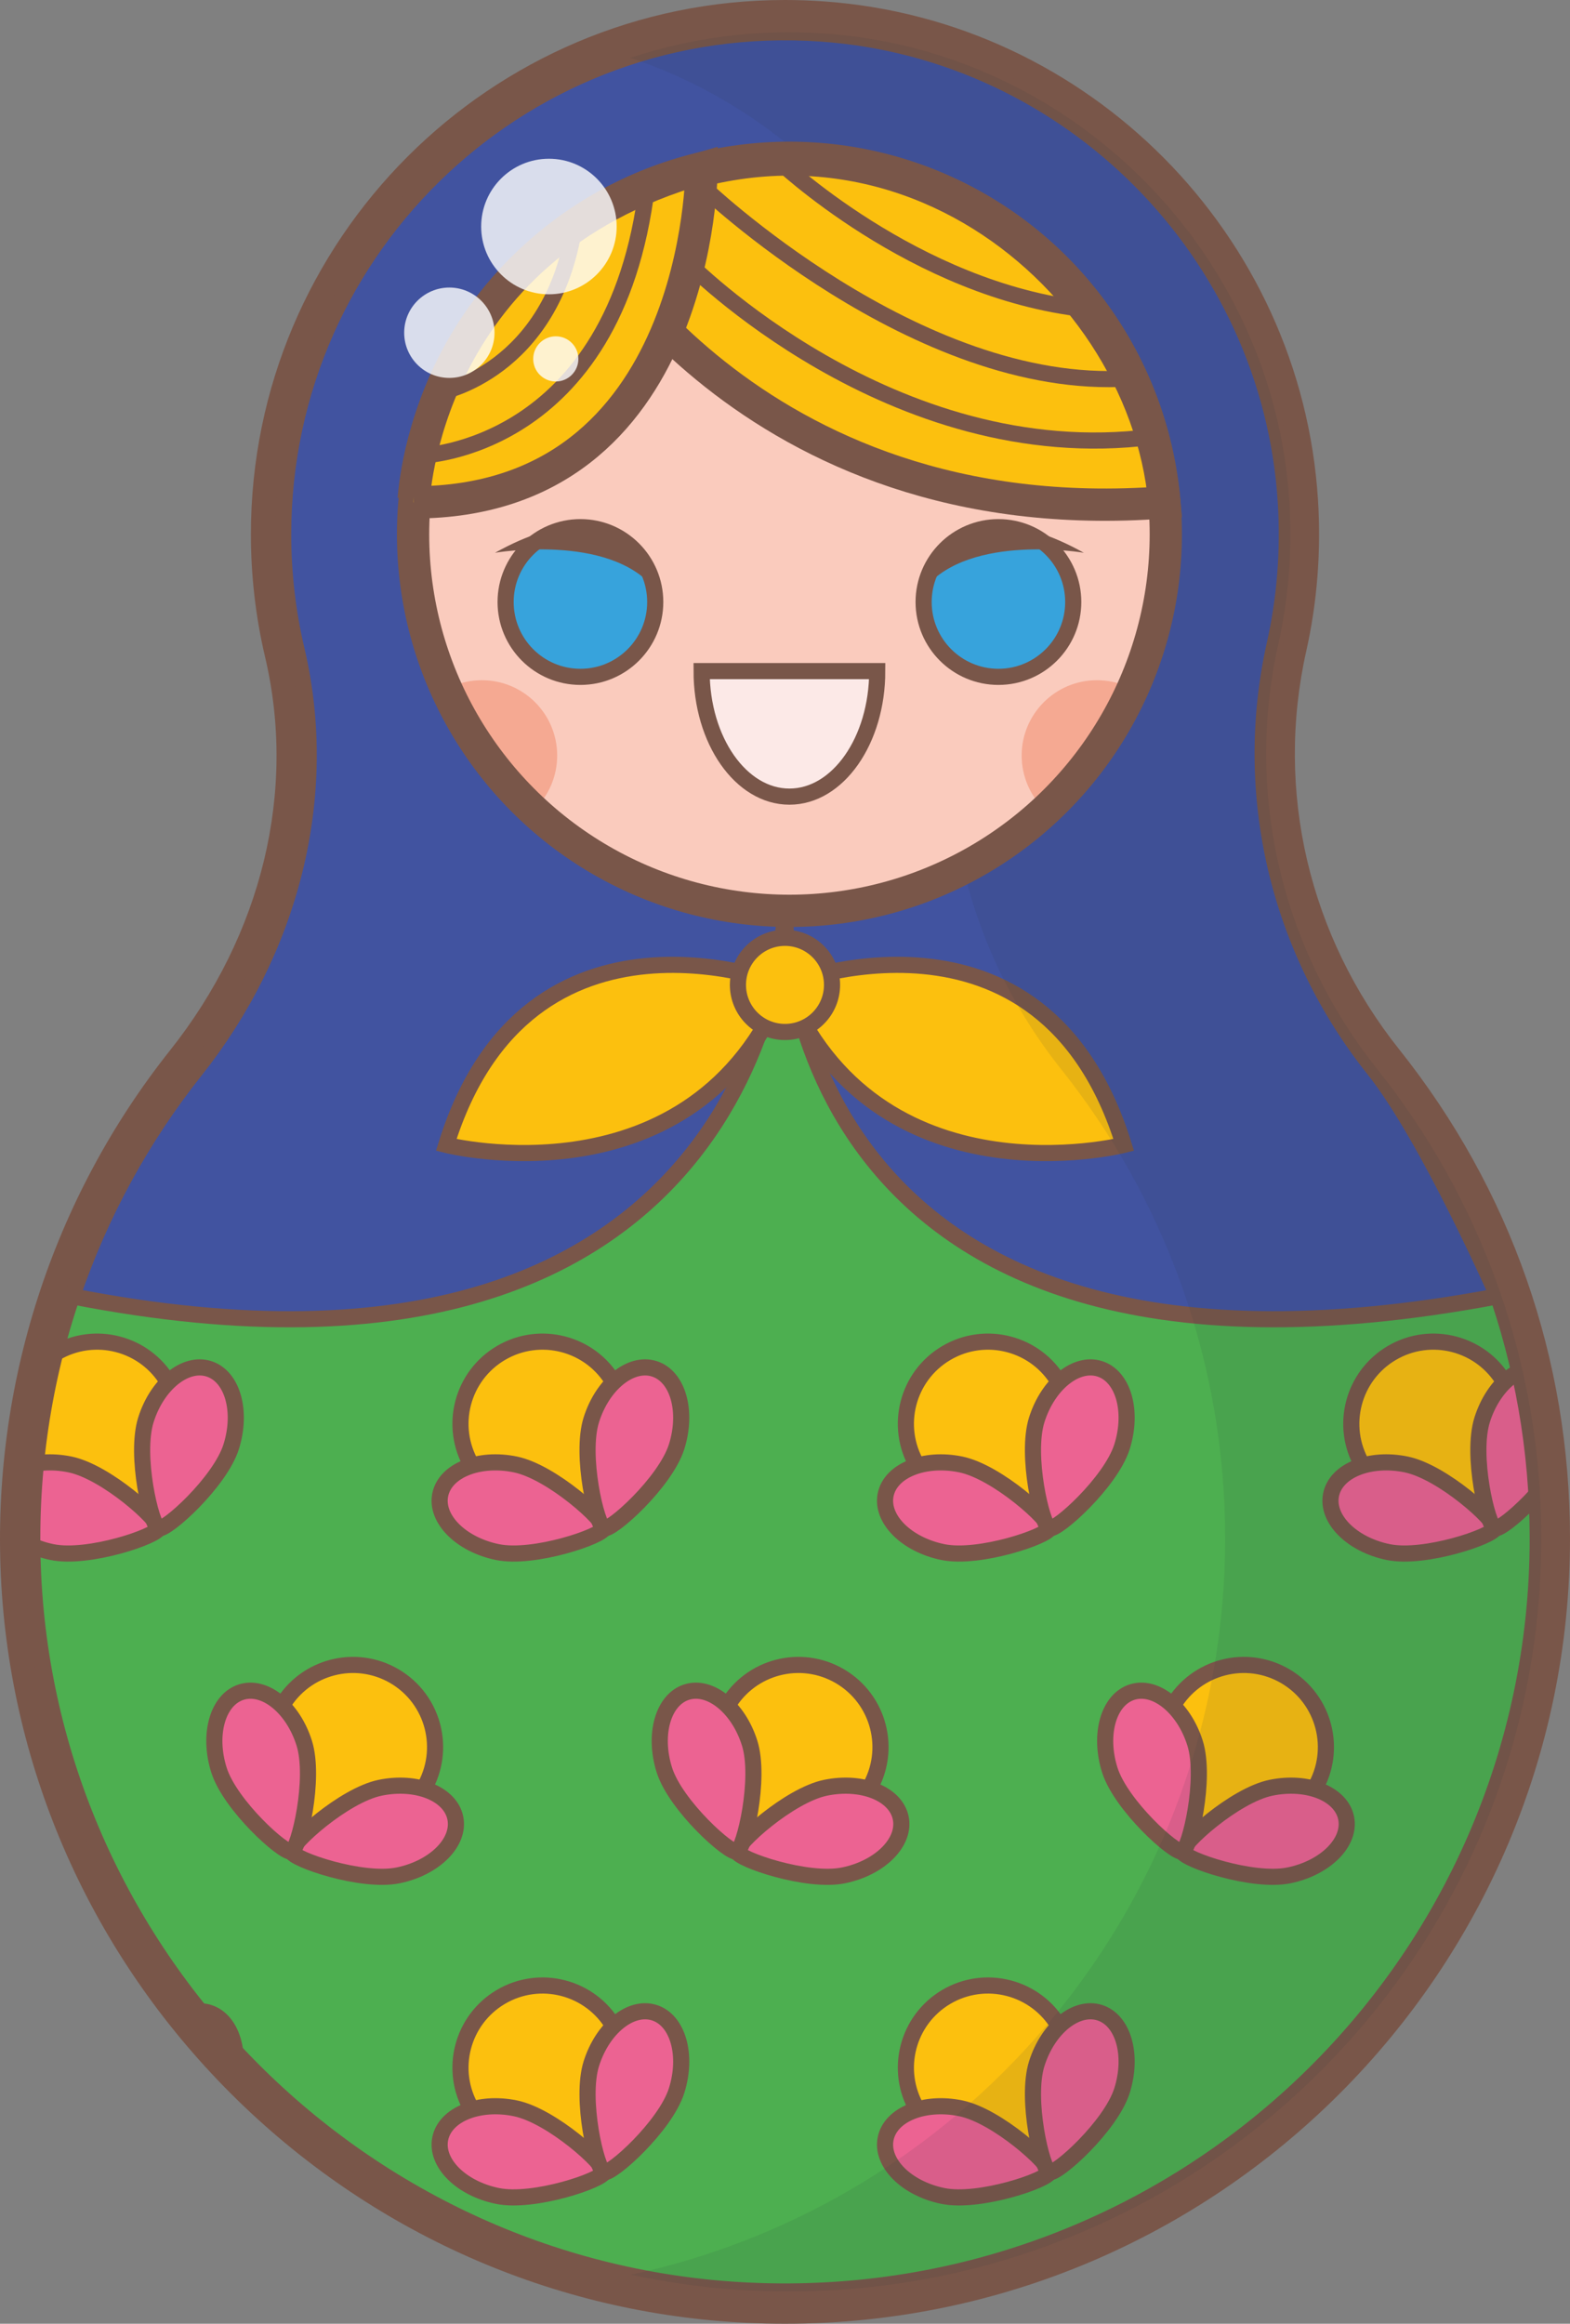 <?xml version="1.0" encoding="UTF-8" standalone="no"?>
<!-- Generator: Adobe Illustrator 17.0.0, SVG Export Plug-In . SVG Version: 6.00 Build 0)  -->

<svg
   xmlns:dc="http://purl.org/dc/elements/1.1/"
   xmlns:cc="http://creativecommons.org/ns#"
   xmlns:rdf="http://www.w3.org/1999/02/22-rdf-syntax-ns#"
   xmlns:svg="http://www.w3.org/2000/svg"
   xmlns="http://www.w3.org/2000/svg"
   xmlns:xlink="http://www.w3.org/1999/xlink"
   xmlns:sodipodi="http://sodipodi.sourceforge.net/DTD/sodipodi-0.dtd"
   xmlns:inkscape="http://www.inkscape.org/namespaces/inkscape"
   version="1.1"
   id="Слой_1"
   x="0px"
   y="0px"
   width="97.334"
   height="144"
   viewBox="0 0 97.334 144"
   enable-background="new 0 0 1200 150"
   xml:space="preserve"
   sodipodi:docname="1.svg"
   inkscape:version="0.92.4 (5da689c313, 2019-01-14)"><rect x="0" y="0" width="97.334" height="144" fill="#808080" stroke="none"/><defs
   id="defs1953" /><sodipodi:namedview
   pagecolor="#ffffff"
   bordercolor="#666666"
   borderopacity="1"
   objecttolerance="10"
   gridtolerance="10"
   guidetolerance="10"
   inkscape:pageopacity="0"
   inkscape:pageshadow="2"
   inkscape:window-width="1920"
   inkscape:window-height="1017"
   id="namedview1951"
   showgrid="false"
   inkscape:zoom="0.94666667"
   inkscape:cx="529.11874"
   inkscape:cy="5.2911772"
   inkscape:window-x="-8"
   inkscape:window-y="-8"
   inkscape:window-maximized="1"
   inkscape:current-layer="Слой_1"
   fit-margin-top="0"
   fit-margin-left="0"
   fit-margin-right="0"
   fit-margin-bottom="0" />

<g
   id="g318"
   transform="translate(-174.04,-2.381)">
	<g
   id="XMLID_26_">
		<path
   d="m 222.706,145.38 c -0.746,0 -1.499,-0.018 -2.252,-0.052 -24.3,-1.119 -44.225,-21.03 -45.361,-45.329 -0.541,-11.562 3.108,-22.895 10.275,-31.91 5.894,-7.416 8.11,-16.607 6.082,-25.217 -0.567,-2.405 -0.854,-4.888 -0.854,-7.38 0,-17.706 14.405,-32.111 32.111,-32.111 0.77,0 1.552,0.028 2.325,0.082 15.94,1.124 28.718,14.003 29.721,29.959 0.193,3.076 -0.045,6.139 -0.709,9.104 -2.004,8.948 0.168,18.247 5.959,25.512 6.785,8.511 10.371,18.772 10.371,29.678 0,12.732 -4.958,24.703 -13.961,33.706 -9.002,9.002 -20.972,13.96 -33.704,13.96 -0.002,-0.002 -0.002,-0.002 -0.003,-0.002 z"
   id="path129"
   inkscape:connector-curvature="0"
   style="fill:#fcc00e" />
		<path
   d="m 222.706,4.381 c 0.745,0 1.498,0.026 2.255,0.08 15.406,1.086 27.824,13.61 28.793,29.024 0.192,3.047 -0.057,6.007 -0.687,8.822 -2.079,9.286 0.222,18.912 6.153,26.353 6.354,7.971 10.152,18.068 10.152,29.055 0,25.774 -20.893,46.667 -46.667,46.667 -0.731,0 -1.468,-0.017 -2.207,-0.051 -23.893,-1.1 -43.291,-20.484 -44.408,-44.377 -0.553,-11.827 3.301,-22.74 10.058,-31.242 5.853,-7.364 8.43,-16.912 6.272,-26.069 -0.541,-2.296 -0.827,-4.69 -0.827,-7.151 0.002,-17.183 13.93,-31.111 31.113,-31.111 m 0,-2 c -18.258,0 -33.111,14.854 -33.111,33.111 0,2.57 0.296,5.13 0.881,7.61 1.959,8.31 -0.189,17.191 -5.891,24.365 -7.317,9.205 -11.043,20.776 -10.491,32.58 0.564,12.054 5.623,23.439 14.247,32.057 8.624,8.618 20.012,13.669 32.067,14.224 0.764,0.035 1.537,0.053 2.299,0.053 26.835,0 48.667,-21.832 48.667,-48.667 0,-11.134 -3.661,-21.612 -10.588,-30.301 -5.601,-7.026 -7.703,-16.018 -5.766,-24.669 0.685,-3.057 0.931,-6.215 0.731,-9.384 C 254.716,16.906 241.54,3.625 225.102,2.466 224.306,2.409 223.5,2.381 222.706,2.381 Z"
   id="path131"
   inkscape:connector-curvature="0"
   style="fill:#795649" />
	</g>
	<g
   id="g246">
		<defs
   id="defs135">
			<path
   id="XMLID_25_"
   d="m 253.067,42.306 c 0.63,-2.815 0.879,-5.775 0.687,-8.822 C 252.785,18.07 240.367,5.546 224.961,4.46 206.759,3.177 191.595,17.564 191.595,35.492 c 0,2.461 0.286,4.855 0.827,7.151 2.158,9.156 -0.419,18.704 -6.272,26.069 -6.758,8.502 -10.611,19.415 -10.058,31.242 1.117,23.893 20.514,43.276 44.408,44.377 26.777,1.233 48.873,-20.111 48.873,-46.616 0,-10.987 -3.798,-21.084 -10.152,-29.055 -5.932,-7.441 -8.233,-17.068 -6.154,-26.354 z"
   inkscape:connector-curvature="0" />
		</defs>
		<use
   xlink:href="#XMLID_25_"
   overflow="visible"
   id="use137"
   style="overflow:visible;fill:#4daf50"
   x="0"
   y="0"
   width="100%"
   height="100%" />
		<clipPath
   id="XMLID_38_">
			<use
   xlink:href="#XMLID_25_"
   overflow="visible"
   id="use139"
   style="overflow:visible"
   x="0"
   y="0"
   width="100%"
   height="100%" />
		</clipPath>
		<g
   clip-path="url(#XMLID_38_)"
   id="g174">
			<g
   id="g148">
				<path
   stroke-miterlimit="10"
   d="m 184.451,88.031 c 1.425,2.423 0.184,8.611 -0.579,9.059 -0.762,0.449 -6.771,-1.478 -8.196,-3.9 -1.424,-2.423 -0.615,-5.542 1.808,-6.967 2.423,-1.424 5.542,-0.615 6.967,1.808 z"
   id="path142"
   inkscape:connector-curvature="0"
   style="fill:#fcc00e;stroke:#795649;stroke-miterlimit:10" />
				<path
   stroke-miterlimit="10"
   d="m 178.377,93.131 c 2.263,0.465 5.593,3.487 5.496,3.959 -0.096,0.473 -4.348,1.937 -6.61,1.471 -2.265,-0.465 -3.851,-2.057 -3.543,-3.556 0.308,-1.5 2.393,-2.339 4.657,-1.874 z"
   id="path144"
   inkscape:connector-curvature="0"
   style="fill:#ec6392;stroke:#795649;stroke-linecap:round;stroke-linejoin:round;stroke-miterlimit:10" />
				<path
   stroke-miterlimit="10"
   d="m 183.087,90.362 c -0.695,2.204 0.327,6.583 0.785,6.728 0.459,0.145 3.807,-2.857 4.502,-5.061 0.694,-2.203 0.074,-4.363 -1.386,-4.825 -1.459,-0.46 -3.205,0.953 -3.901,3.158 z"
   id="path146"
   inkscape:connector-curvature="0"
   style="fill:#ec6392;stroke:#795649;stroke-linecap:round;stroke-linejoin:round;stroke-miterlimit:10" />
			</g>
			<g
   id="g156">
				<path
   stroke-miterlimit="10"
   d="m 212.065,88.031 c 1.425,2.423 0.184,8.611 -0.579,9.059 -0.762,0.449 -6.771,-1.478 -8.196,-3.9 -1.424,-2.423 -0.615,-5.542 1.808,-6.967 2.423,-1.424 5.542,-0.615 6.967,1.808 z"
   id="path150"
   inkscape:connector-curvature="0"
   style="fill:#fcc00e;stroke:#795649;stroke-miterlimit:10" />
				<path
   stroke-miterlimit="10"
   d="m 205.991,93.131 c 2.263,0.465 5.593,3.487 5.496,3.959 -0.096,0.473 -4.348,1.937 -6.61,1.471 -2.265,-0.465 -3.851,-2.057 -3.543,-3.556 0.308,-1.5 2.393,-2.339 4.657,-1.874 z"
   id="path152"
   inkscape:connector-curvature="0"
   style="fill:#ec6392;stroke:#795649;stroke-linecap:round;stroke-linejoin:round;stroke-miterlimit:10" />
				<path
   stroke-miterlimit="10"
   d="m 210.701,90.362 c -0.695,2.204 0.327,6.583 0.785,6.728 0.459,0.145 3.807,-2.857 4.502,-5.061 0.694,-2.203 0.074,-4.363 -1.386,-4.825 -1.459,-0.46 -3.205,0.953 -3.901,3.158 z"
   id="path154"
   inkscape:connector-curvature="0"
   style="fill:#ec6392;stroke:#795649;stroke-linecap:round;stroke-linejoin:round;stroke-miterlimit:10" />
			</g>
			<g
   id="g164">
				<path
   stroke-miterlimit="10"
   d="m 239.679,88.031 c 1.425,2.423 0.184,8.611 -0.579,9.059 -0.762,0.449 -6.771,-1.478 -8.196,-3.9 -1.424,-2.423 -0.615,-5.542 1.808,-6.967 2.423,-1.424 5.542,-0.615 6.967,1.808 z"
   id="path158"
   inkscape:connector-curvature="0"
   style="fill:#fcc00e;stroke:#795649;stroke-miterlimit:10" />
				<path
   stroke-miterlimit="10"
   d="m 233.605,93.131 c 2.263,0.465 5.593,3.487 5.496,3.959 -0.096,0.473 -4.348,1.937 -6.61,1.471 -2.265,-0.465 -3.851,-2.057 -3.543,-3.556 0.308,-1.5 2.393,-2.339 4.657,-1.874 z"
   id="path160"
   inkscape:connector-curvature="0"
   style="fill:#ec6392;stroke:#795649;stroke-linecap:round;stroke-linejoin:round;stroke-miterlimit:10" />
				<path
   stroke-miterlimit="10"
   d="m 238.315,90.362 c -0.695,2.204 0.327,6.583 0.785,6.728 0.459,0.145 3.807,-2.857 4.502,-5.061 0.694,-2.203 0.074,-4.363 -1.386,-4.825 -1.46,-0.46 -3.205,0.953 -3.901,3.158 z"
   id="path162"
   inkscape:connector-curvature="0"
   style="fill:#ec6392;stroke:#795649;stroke-linecap:round;stroke-linejoin:round;stroke-miterlimit:10" />
			</g>
			<g
   id="g172">
				<path
   stroke-miterlimit="10"
   d="m 267.293,88.031 c 1.425,2.423 0.184,8.611 -0.579,9.059 -0.762,0.449 -6.771,-1.478 -8.196,-3.9 -1.424,-2.423 -0.615,-5.542 1.808,-6.967 2.423,-1.424 5.542,-0.615 6.967,1.808 z"
   id="path166"
   inkscape:connector-curvature="0"
   style="fill:#fcc00e;stroke:#795649;stroke-miterlimit:10" />
				<path
   stroke-miterlimit="10"
   d="m 261.219,93.131 c 2.263,0.465 5.593,3.487 5.496,3.959 -0.096,0.473 -4.348,1.937 -6.61,1.471 -2.265,-0.465 -3.851,-2.057 -3.543,-3.556 0.308,-1.5 2.392,-2.339 4.657,-1.874 z"
   id="path168"
   inkscape:connector-curvature="0"
   style="fill:#ec6392;stroke:#795649;stroke-linecap:round;stroke-linejoin:round;stroke-miterlimit:10" />
				<path
   stroke-miterlimit="10"
   d="m 265.929,90.362 c -0.695,2.204 0.327,6.583 0.785,6.728 0.459,0.145 3.807,-2.857 4.502,-5.061 0.694,-2.203 0.074,-4.363 -1.386,-4.825 -1.46,-0.46 -3.205,0.953 -3.901,3.158 z"
   id="path170"
   inkscape:connector-curvature="0"
   style="fill:#ec6392;stroke:#795649;stroke-linecap:round;stroke-linejoin:round;stroke-miterlimit:10" />
			</g>
		</g>
		<g
   clip-path="url(#XMLID_38_)"
   id="g208">
			<g
   id="g182">
				<path
   stroke-miterlimit="10"
   d="m 246.764,108.066 c -1.425,2.423 -0.184,8.611 0.579,9.059 0.762,0.449 6.771,-1.478 8.196,-3.9 1.424,-2.423 0.615,-5.542 -1.808,-6.967 -2.423,-1.425 -5.542,-0.615 -6.967,1.808 z"
   id="path176"
   inkscape:connector-curvature="0"
   style="fill:#fcc00e;stroke:#795649;stroke-miterlimit:10" />
				<path
   stroke-miterlimit="10"
   d="m 252.838,113.165 c -2.263,0.465 -5.593,3.487 -5.496,3.959 0.096,0.473 4.348,1.937 6.61,1.471 2.265,-0.465 3.851,-2.057 3.543,-3.556 -0.308,-1.499 -2.392,-2.339 -4.657,-1.874 z"
   id="path178"
   inkscape:connector-curvature="0"
   style="fill:#ec6392;stroke:#795649;stroke-linecap:round;stroke-linejoin:round;stroke-miterlimit:10" />
				<path
   stroke-miterlimit="10"
   d="m 248.128,110.396 c 0.695,2.204 -0.327,6.583 -0.785,6.728 -0.459,0.145 -3.807,-2.857 -4.502,-5.061 -0.694,-2.203 -0.074,-4.363 1.386,-4.825 1.46,-0.46 3.205,0.954 3.901,3.158 z"
   id="path180"
   inkscape:connector-curvature="0"
   style="fill:#ec6392;stroke:#795649;stroke-linecap:round;stroke-linejoin:round;stroke-miterlimit:10" />
			</g>
			<g
   id="g190">
				<path
   stroke-miterlimit="10"
   d="m 219.15,108.066 c -1.425,2.423 -0.184,8.611 0.579,9.059 0.762,0.449 6.771,-1.478 8.196,-3.9 1.424,-2.423 0.615,-5.542 -1.808,-6.967 -2.423,-1.425 -5.542,-0.615 -6.967,1.808 z"
   id="path184"
   inkscape:connector-curvature="0"
   style="fill:#fcc00e;stroke:#795649;stroke-miterlimit:10" />
				<path
   stroke-miterlimit="10"
   d="m 225.225,113.165 c -2.263,0.465 -5.593,3.487 -5.496,3.959 0.096,0.473 4.348,1.937 6.61,1.471 2.265,-0.465 3.851,-2.057 3.543,-3.556 -0.309,-1.499 -2.393,-2.339 -4.657,-1.874 z"
   id="path186"
   inkscape:connector-curvature="0"
   style="fill:#ec6392;stroke:#795649;stroke-linecap:round;stroke-linejoin:round;stroke-miterlimit:10" />
				<path
   stroke-miterlimit="10"
   d="m 220.514,110.396 c 0.695,2.204 -0.327,6.583 -0.785,6.728 -0.459,0.145 -3.807,-2.857 -4.502,-5.061 -0.694,-2.203 -0.074,-4.363 1.386,-4.825 1.46,-0.46 3.206,0.954 3.901,3.158 z"
   id="path188"
   inkscape:connector-curvature="0"
   style="fill:#ec6392;stroke:#795649;stroke-linecap:round;stroke-linejoin:round;stroke-miterlimit:10" />
			</g>
			<g
   id="g198">
				<path
   stroke-miterlimit="10"
   d="m 191.536,108.066 c -1.425,2.423 -0.184,8.611 0.579,9.059 0.762,0.449 6.771,-1.478 8.196,-3.9 1.424,-2.423 0.615,-5.542 -1.808,-6.967 -2.423,-1.425 -5.541,-0.615 -6.967,1.808 z"
   id="path192"
   inkscape:connector-curvature="0"
   style="fill:#fcc00e;stroke:#795649;stroke-miterlimit:10" />
				<path
   stroke-miterlimit="10"
   d="m 197.611,113.165 c -2.263,0.465 -5.593,3.487 -5.496,3.959 0.096,0.473 4.348,1.937 6.61,1.471 2.265,-0.465 3.851,-2.057 3.543,-3.556 -0.308,-1.499 -2.393,-2.339 -4.657,-1.874 z"
   id="path194"
   inkscape:connector-curvature="0"
   style="fill:#ec6392;stroke:#795649;stroke-linecap:round;stroke-linejoin:round;stroke-miterlimit:10" />
				<path
   stroke-miterlimit="10"
   d="m 192.9,110.396 c 0.695,2.204 -0.327,6.583 -0.785,6.728 -0.459,0.145 -3.807,-2.857 -4.502,-5.061 -0.694,-2.203 -0.074,-4.363 1.386,-4.825 1.46,-0.46 3.206,0.954 3.901,3.158 z"
   id="path196"
   inkscape:connector-curvature="0"
   style="fill:#ec6392;stroke:#795649;stroke-linecap:round;stroke-linejoin:round;stroke-miterlimit:10" />
			</g>
			<g
   id="g206">
				<path
   stroke-miterlimit="10"
   d="m 163.922,108.066 c -1.425,2.423 -0.184,8.611 0.579,9.059 0.762,0.449 6.771,-1.478 8.196,-3.9 1.424,-2.423 0.615,-5.542 -1.808,-6.967 -2.422,-1.425 -5.541,-0.615 -6.967,1.808 z"
   id="path200"
   inkscape:connector-curvature="0"
   style="fill:#fcc00e;stroke:#795649;stroke-miterlimit:10" />
				<path
   stroke-miterlimit="10"
   d="m 169.997,113.165 c -2.263,0.465 -5.593,3.487 -5.496,3.959 0.096,0.473 4.348,1.937 6.61,1.471 2.265,-0.465 3.851,-2.057 3.543,-3.556 -0.308,-1.499 -2.393,-2.339 -4.657,-1.874 z"
   id="path202"
   inkscape:connector-curvature="0"
   style="fill:#ec6392;stroke:#795649;stroke-linecap:round;stroke-linejoin:round;stroke-miterlimit:10" />
				<path
   stroke-miterlimit="10"
   d="m 165.286,110.396 c 0.695,2.204 -0.327,6.583 -0.785,6.728 -0.459,0.145 -3.807,-2.857 -4.502,-5.061 -0.694,-2.203 -0.074,-4.363 1.386,-4.825 1.46,-0.46 3.206,0.954 3.901,3.158 z"
   id="path204"
   inkscape:connector-curvature="0"
   style="fill:#ec6392;stroke:#795649;stroke-linecap:round;stroke-linejoin:round;stroke-miterlimit:10" />
			</g>
		</g>
		<g
   clip-path="url(#XMLID_38_)"
   id="g242">
			<g
   id="g216">
				<path
   stroke-miterlimit="10"
   d="m 184.451,127.931 c 1.425,2.423 0.184,8.611 -0.579,9.059 -0.762,0.449 -6.771,-1.478 -8.196,-3.9 -1.424,-2.423 -0.615,-5.542 1.808,-6.967 2.423,-1.424 5.542,-0.615 6.967,1.808 z"
   id="path210"
   inkscape:connector-curvature="0"
   style="fill:#fcc00e;stroke:#795649;stroke-miterlimit:10" />
				<path
   stroke-miterlimit="10"
   d="m 178.377,133.031 c 2.263,0.465 5.593,3.487 5.496,3.959 -0.096,0.473 -4.348,1.937 -6.61,1.471 -2.265,-0.465 -3.851,-2.057 -3.543,-3.556 0.308,-1.5 2.393,-2.339 4.657,-1.874 z"
   id="path212"
   inkscape:connector-curvature="0"
   style="fill:#ec6392;stroke:#795649;stroke-linecap:round;stroke-linejoin:round;stroke-miterlimit:10" />
				<path
   stroke-miterlimit="10"
   d="m 183.087,130.262 c -0.695,2.204 0.327,6.583 0.785,6.728 0.459,0.145 3.807,-2.857 4.502,-5.061 0.694,-2.203 0.074,-4.363 -1.386,-4.825 -1.459,-0.46 -3.205,0.953 -3.901,3.158 z"
   id="path214"
   inkscape:connector-curvature="0"
   style="fill:#ec6392;stroke:#795649;stroke-linecap:round;stroke-linejoin:round;stroke-miterlimit:10" />
			</g>
			<g
   id="g224">
				<path
   stroke-miterlimit="10"
   d="m 212.065,127.931 c 1.425,2.423 0.184,8.611 -0.579,9.059 -0.762,0.449 -6.771,-1.478 -8.196,-3.9 -1.424,-2.423 -0.615,-5.542 1.808,-6.967 2.423,-1.424 5.542,-0.615 6.967,1.808 z"
   id="path218"
   inkscape:connector-curvature="0"
   style="fill:#fcc00e;stroke:#795649;stroke-miterlimit:10" />
				<path
   stroke-miterlimit="10"
   d="m 205.991,133.031 c 2.263,0.465 5.593,3.487 5.496,3.959 -0.096,0.473 -4.348,1.937 -6.61,1.471 -2.265,-0.465 -3.851,-2.057 -3.543,-3.556 0.308,-1.5 2.393,-2.339 4.657,-1.874 z"
   id="path220"
   inkscape:connector-curvature="0"
   style="fill:#ec6392;stroke:#795649;stroke-linecap:round;stroke-linejoin:round;stroke-miterlimit:10" />
				<path
   stroke-miterlimit="10"
   d="m 210.701,130.262 c -0.695,2.204 0.327,6.583 0.785,6.728 0.459,0.145 3.807,-2.857 4.502,-5.061 0.694,-2.203 0.074,-4.363 -1.386,-4.825 -1.459,-0.46 -3.205,0.953 -3.901,3.158 z"
   id="path222"
   inkscape:connector-curvature="0"
   style="fill:#ec6392;stroke:#795649;stroke-linecap:round;stroke-linejoin:round;stroke-miterlimit:10" />
			</g>
			<g
   id="g232">
				<path
   stroke-miterlimit="10"
   d="m 239.679,127.931 c 1.425,2.423 0.184,8.611 -0.579,9.059 -0.762,0.449 -6.771,-1.478 -8.196,-3.9 -1.424,-2.423 -0.615,-5.542 1.808,-6.967 2.423,-1.424 5.542,-0.615 6.967,1.808 z"
   id="path226"
   inkscape:connector-curvature="0"
   style="fill:#fcc00e;stroke:#795649;stroke-miterlimit:10" />
				<path
   stroke-miterlimit="10"
   d="m 233.605,133.031 c 2.263,0.465 5.593,3.487 5.496,3.959 -0.096,0.473 -4.348,1.937 -6.61,1.471 -2.265,-0.465 -3.851,-2.057 -3.543,-3.556 0.308,-1.5 2.393,-2.339 4.657,-1.874 z"
   id="path228"
   inkscape:connector-curvature="0"
   style="fill:#ec6392;stroke:#795649;stroke-linecap:round;stroke-linejoin:round;stroke-miterlimit:10" />
				<path
   stroke-miterlimit="10"
   d="m 238.315,130.262 c -0.695,2.204 0.327,6.583 0.785,6.728 0.459,0.145 3.807,-2.857 4.502,-5.061 0.694,-2.203 0.074,-4.363 -1.386,-4.825 -1.46,-0.46 -3.205,0.953 -3.901,3.158 z"
   id="path230"
   inkscape:connector-curvature="0"
   style="fill:#ec6392;stroke:#795649;stroke-linecap:round;stroke-linejoin:round;stroke-miterlimit:10" />
			</g>
			<g
   id="g240">
				<path
   stroke-miterlimit="10"
   d="m 267.293,127.931 c 1.425,2.423 0.184,8.611 -0.579,9.059 -0.762,0.449 -6.771,-1.478 -8.196,-3.9 -1.424,-2.423 -0.615,-5.542 1.808,-6.967 2.423,-1.424 5.542,-0.615 6.967,1.808 z"
   id="path234"
   inkscape:connector-curvature="0"
   style="fill:#fcc00e;stroke:#795649;stroke-miterlimit:10" />
				<path
   stroke-miterlimit="10"
   d="m 261.219,133.031 c 2.263,0.465 5.593,3.487 5.496,3.959 -0.096,0.473 -4.348,1.937 -6.61,1.471 -2.265,-0.465 -3.851,-2.057 -3.543,-3.556 0.308,-1.5 2.392,-2.339 4.657,-1.874 z"
   id="path236"
   inkscape:connector-curvature="0"
   style="fill:#ec6392;stroke:#795649;stroke-linecap:round;stroke-linejoin:round;stroke-miterlimit:10" />
				<path
   stroke-miterlimit="10"
   d="m 265.929,130.262 c -0.695,2.204 0.327,6.583 0.785,6.728 0.459,0.145 3.807,-2.857 4.502,-5.061 0.694,-2.203 0.074,-4.363 -1.386,-4.825 -1.46,-0.46 -3.205,0.953 -3.901,3.158 z"
   id="path238"
   inkscape:connector-curvature="0"
   style="fill:#ec6392;stroke:#795649;stroke-linecap:round;stroke-linejoin:round;stroke-miterlimit:10" />
			</g>
		</g>
		
			<use
   xlink:href="#XMLID_25_"
   overflow="visible"
   stroke-miterlimit="10"
   id="use244"
   style="overflow:visible;fill:none;stroke:#795649;stroke-linecap:round;stroke-linejoin:round;stroke-miterlimit:10"
   x="0"
   y="0"
   width="100%"
   height="100%" />
	</g>
	<path
   stroke-miterlimit="10"
   d="m 222.708,58.825 c 0,0 -0.793,32.389 44.191,23.885 0,0 -4.359,-9.889 -7.677,-14.051 -5.932,-7.441 -8.232,-17.067 -6.153,-26.353 0.63,-2.815 0.879,-5.775 0.687,-8.822 C 252.786,18.07 240.369,5.546 224.962,4.46 206.761,3.177 191.596,17.564 191.596,35.492 c 0,2.461 0.286,4.855 0.827,7.151 2.158,9.156 -0.419,18.704 -6.272,26.069 -3.298,4.149 -5.898,8.875 -7.638,13.999 43.494,8.503 44.195,-23.886 44.195,-23.886 z"
   id="path248"
   inkscape:connector-curvature="0"
   style="fill:#4153a0;stroke:#795649;stroke-linecap:round;stroke-linejoin:round;stroke-miterlimit:10" />
	<g
   id="g256">
		<path
   stroke-miterlimit="10"
   d="m 222.706,63.414 c 0,0 -15.944,-6.417 -21,9.917 0,0 15.361,3.888 21,-9.917 z"
   id="path250"
   inkscape:connector-curvature="0"
   style="fill:#fcc00e;stroke:#795649;stroke-miterlimit:10" />
		<path
   stroke-miterlimit="10"
   d="m 222.706,63.414 c 0,0 15.944,-6.417 21,9.917 0,0 -15.361,3.888 -21,-9.917 z"
   id="path252"
   inkscape:connector-curvature="0"
   style="fill:#fcc00e;stroke:#795649;stroke-miterlimit:10" />
		<circle
   stroke-miterlimit="10"
   cx="222.706"
   cy="63.414"
   r="2.917"
   id="circle254"
   style="fill:#fcc00e;stroke:#795649;stroke-miterlimit:10" />
	</g>
	<g
   id="g260"
   style="opacity:0.1">
		<path
   d="m 259.441,68.659 c -5.932,-7.441 -8.232,-17.067 -6.153,-26.353 0.63,-2.815 0.879,-5.775 0.687,-8.822 C 253.006,18.07 240.588,5.546 225.182,4.46 c -4.236,-0.298 -8.303,0.261 -12.057,1.507 11.746,3.921 20.446,14.72 21.251,27.517 0.192,3.047 -0.057,6.007 -0.687,8.822 -2.079,9.286 0.222,18.912 6.153,26.353 6.354,7.971 10.152,18.068 10.152,29.055 0,22.399 -15.781,41.109 -36.831,45.626 2.457,0.527 4.979,0.871 7.558,0.99 26.777,1.233 48.873,-20.111 48.873,-46.616 0,-10.987 -3.799,-21.084 -10.153,-29.055 z"
   id="path258"
   inkscape:connector-curvature="0"
   style="fill:#263239" />
	</g>
	<g
   id="g316">
		<g
   id="g278">
			<defs
   id="defs263">
				<circle
   id="XMLID_3_"
   cx="222.982"
   cy="35.492"
   r="23.333" />
			</defs>
			<use
   xlink:href="#XMLID_3_"
   overflow="visible"
   id="use265"
   style="overflow:visible;fill:#facbbd"
   x="0"
   y="0"
   width="100%"
   height="100%" />
			<clipPath
   id="XMLID_41_">
				<use
   xlink:href="#XMLID_3_"
   overflow="visible"
   id="use267"
   style="overflow:visible"
   x="0"
   y="0"
   width="100%"
   height="100%" />
			</clipPath>
			<g
   clip-path="url(#XMLID_41_)"
   id="g274">
				<circle
   cx="203.916"
   cy="49.2"
   r="4.667"
   id="circle270"
   style="fill:#f5a992" />
				<circle
   cx="242.047"
   cy="49.2"
   r="4.667"
   id="circle272"
   style="fill:#f5a992" />
			</g>
			<use
   xlink:href="#XMLID_3_"
   overflow="visible"
   stroke-miterlimit="10"
   id="use276"
   style="overflow:visible;fill:none;stroke:#795649;stroke-width:2;stroke-miterlimit:10"
   x="0"
   y="0"
   width="100%"
   height="100%" />
		</g>
		<g
   id="g292">
			<g
   id="g284">
				
					<circle
   stroke-miterlimit="10"
   cx="210.024"
   cy="39.687"
   r="4.638"
   id="circle280"
   style="fill:#37a3dc;stroke:#795649;stroke-linecap:round;stroke-linejoin:round;stroke-miterlimit:10" />
				<path
   d="m 214.58,38.817 c 0,0 -1.392,-6.887 -9.851,-2.181 0,0 7.023,-1.214 9.851,2.181 z"
   id="path282"
   inkscape:connector-curvature="0"
   style="fill:#795649" />
			</g>
			<g
   id="g290">
				
					<circle
   stroke-miterlimit="10"
   cx="235.939"
   cy="39.687"
   r="4.638"
   id="circle286"
   style="fill:#37a3dc;stroke:#795649;stroke-linecap:round;stroke-linejoin:round;stroke-miterlimit:10" />
				<path
   d="m 231.383,38.817 c 0,0 1.392,-6.887 9.851,-2.181 0,0 -7.023,-1.214 -9.851,2.181 z"
   id="path288"
   inkscape:connector-curvature="0"
   style="fill:#795649" />
			</g>
		</g>
		<path
   stroke-miterlimit="10"
   d="m 217.537,43.969 c 0,4.296 2.438,7.778 5.444,7.778 3.007,0 5.444,-3.482 5.444,-7.778 z"
   id="path294"
   inkscape:connector-curvature="0"
   style="fill:#fce9e7;stroke:#795649;stroke-miterlimit:10" />
		<path
   stroke-miterlimit="10"
   d="m 210.024,16.153 c 0,0 10.193,19.339 36.206,17.36 -1.33,-14.549 -18.539,-28.16 -36.206,-17.36 z"
   id="path296"
   inkscape:connector-curvature="0"
   style="fill:#fcc00e;stroke:#795649;stroke-width:2;stroke-miterlimit:10" />
		<path
   stroke-miterlimit="10"
   d="m 217.537,12.801 c 0,0 0,20.712 -17.859,20.712 0.001,0 0.511,-15.792 17.859,-20.712 z"
   id="path298"
   inkscape:connector-curvature="0"
   style="fill:#fcc00e;stroke:#795649;stroke-width:2;stroke-miterlimit:10" />
		<path
   stroke-miterlimit="10"
   d="m 200.104,30.619 c 0,0 12.079,-0.273 14.049,-16.731"
   id="path300"
   inkscape:connector-curvature="0"
   style="fill:none;stroke:#795649;stroke-miterlimit:10" />
		<path
   stroke-miterlimit="10"
   d="m 201.337,26.682 c 0,0 6.898,-1.236 8.317,-10.283"
   id="path302"
   inkscape:connector-curvature="0"
   style="fill:none;stroke:#795649;stroke-miterlimit:10" />
		<path
   stroke-miterlimit="10"
   d="m 216.647,18.62 c 0,0 12.658,12.915 28.799,10.835"
   id="path304"
   inkscape:connector-curvature="0"
   style="fill:none;stroke:#795649;stroke-miterlimit:10" />
		<path
   stroke-miterlimit="10"
   d="m 217.537,13.887 c 0,0 13.332,12.794 26.495,11.947"
   id="path306"
   inkscape:connector-curvature="0"
   style="fill:none;stroke:#795649;stroke-miterlimit:10" />
		<path
   stroke-miterlimit="10"
   d="m 222.234,12.278 c 0,0 8.473,8.113 19.111,9.262"
   id="path308"
   inkscape:connector-curvature="0"
   style="fill:none;stroke:#795649;stroke-miterlimit:10" />
		<circle
   cx="208.071"
   cy="16.418"
   r="4.2"
   id="circle310"
   style="opacity:0.8;fill:#ffffff" />
		<circle
   cx="201.898"
   cy="23"
   r="2.8"
   id="circle312"
   style="opacity:0.8;fill:#ffffff" />
		<circle
   cx="208.497"
   cy="24.622"
   r="1.4"
   id="circle314"
   style="opacity:0.8;fill:#ffffff" />
	</g>
</g>






<g
   id="g1938"
   transform="translate(-174.04,-2.381)">
</g>
<g
   id="g1940"
   transform="translate(-174.04,-2.381)">
</g>
<g
   id="g1942"
   transform="translate(-174.04,-2.381)">
</g>
<g
   id="g1944"
   transform="translate(-174.04,-2.381)">
</g>
<g
   id="g1946"
   transform="translate(-174.04,-2.381)">
</g>
<g
   id="g1948"
   transform="translate(-174.04,-2.381)">
</g>
</svg>
